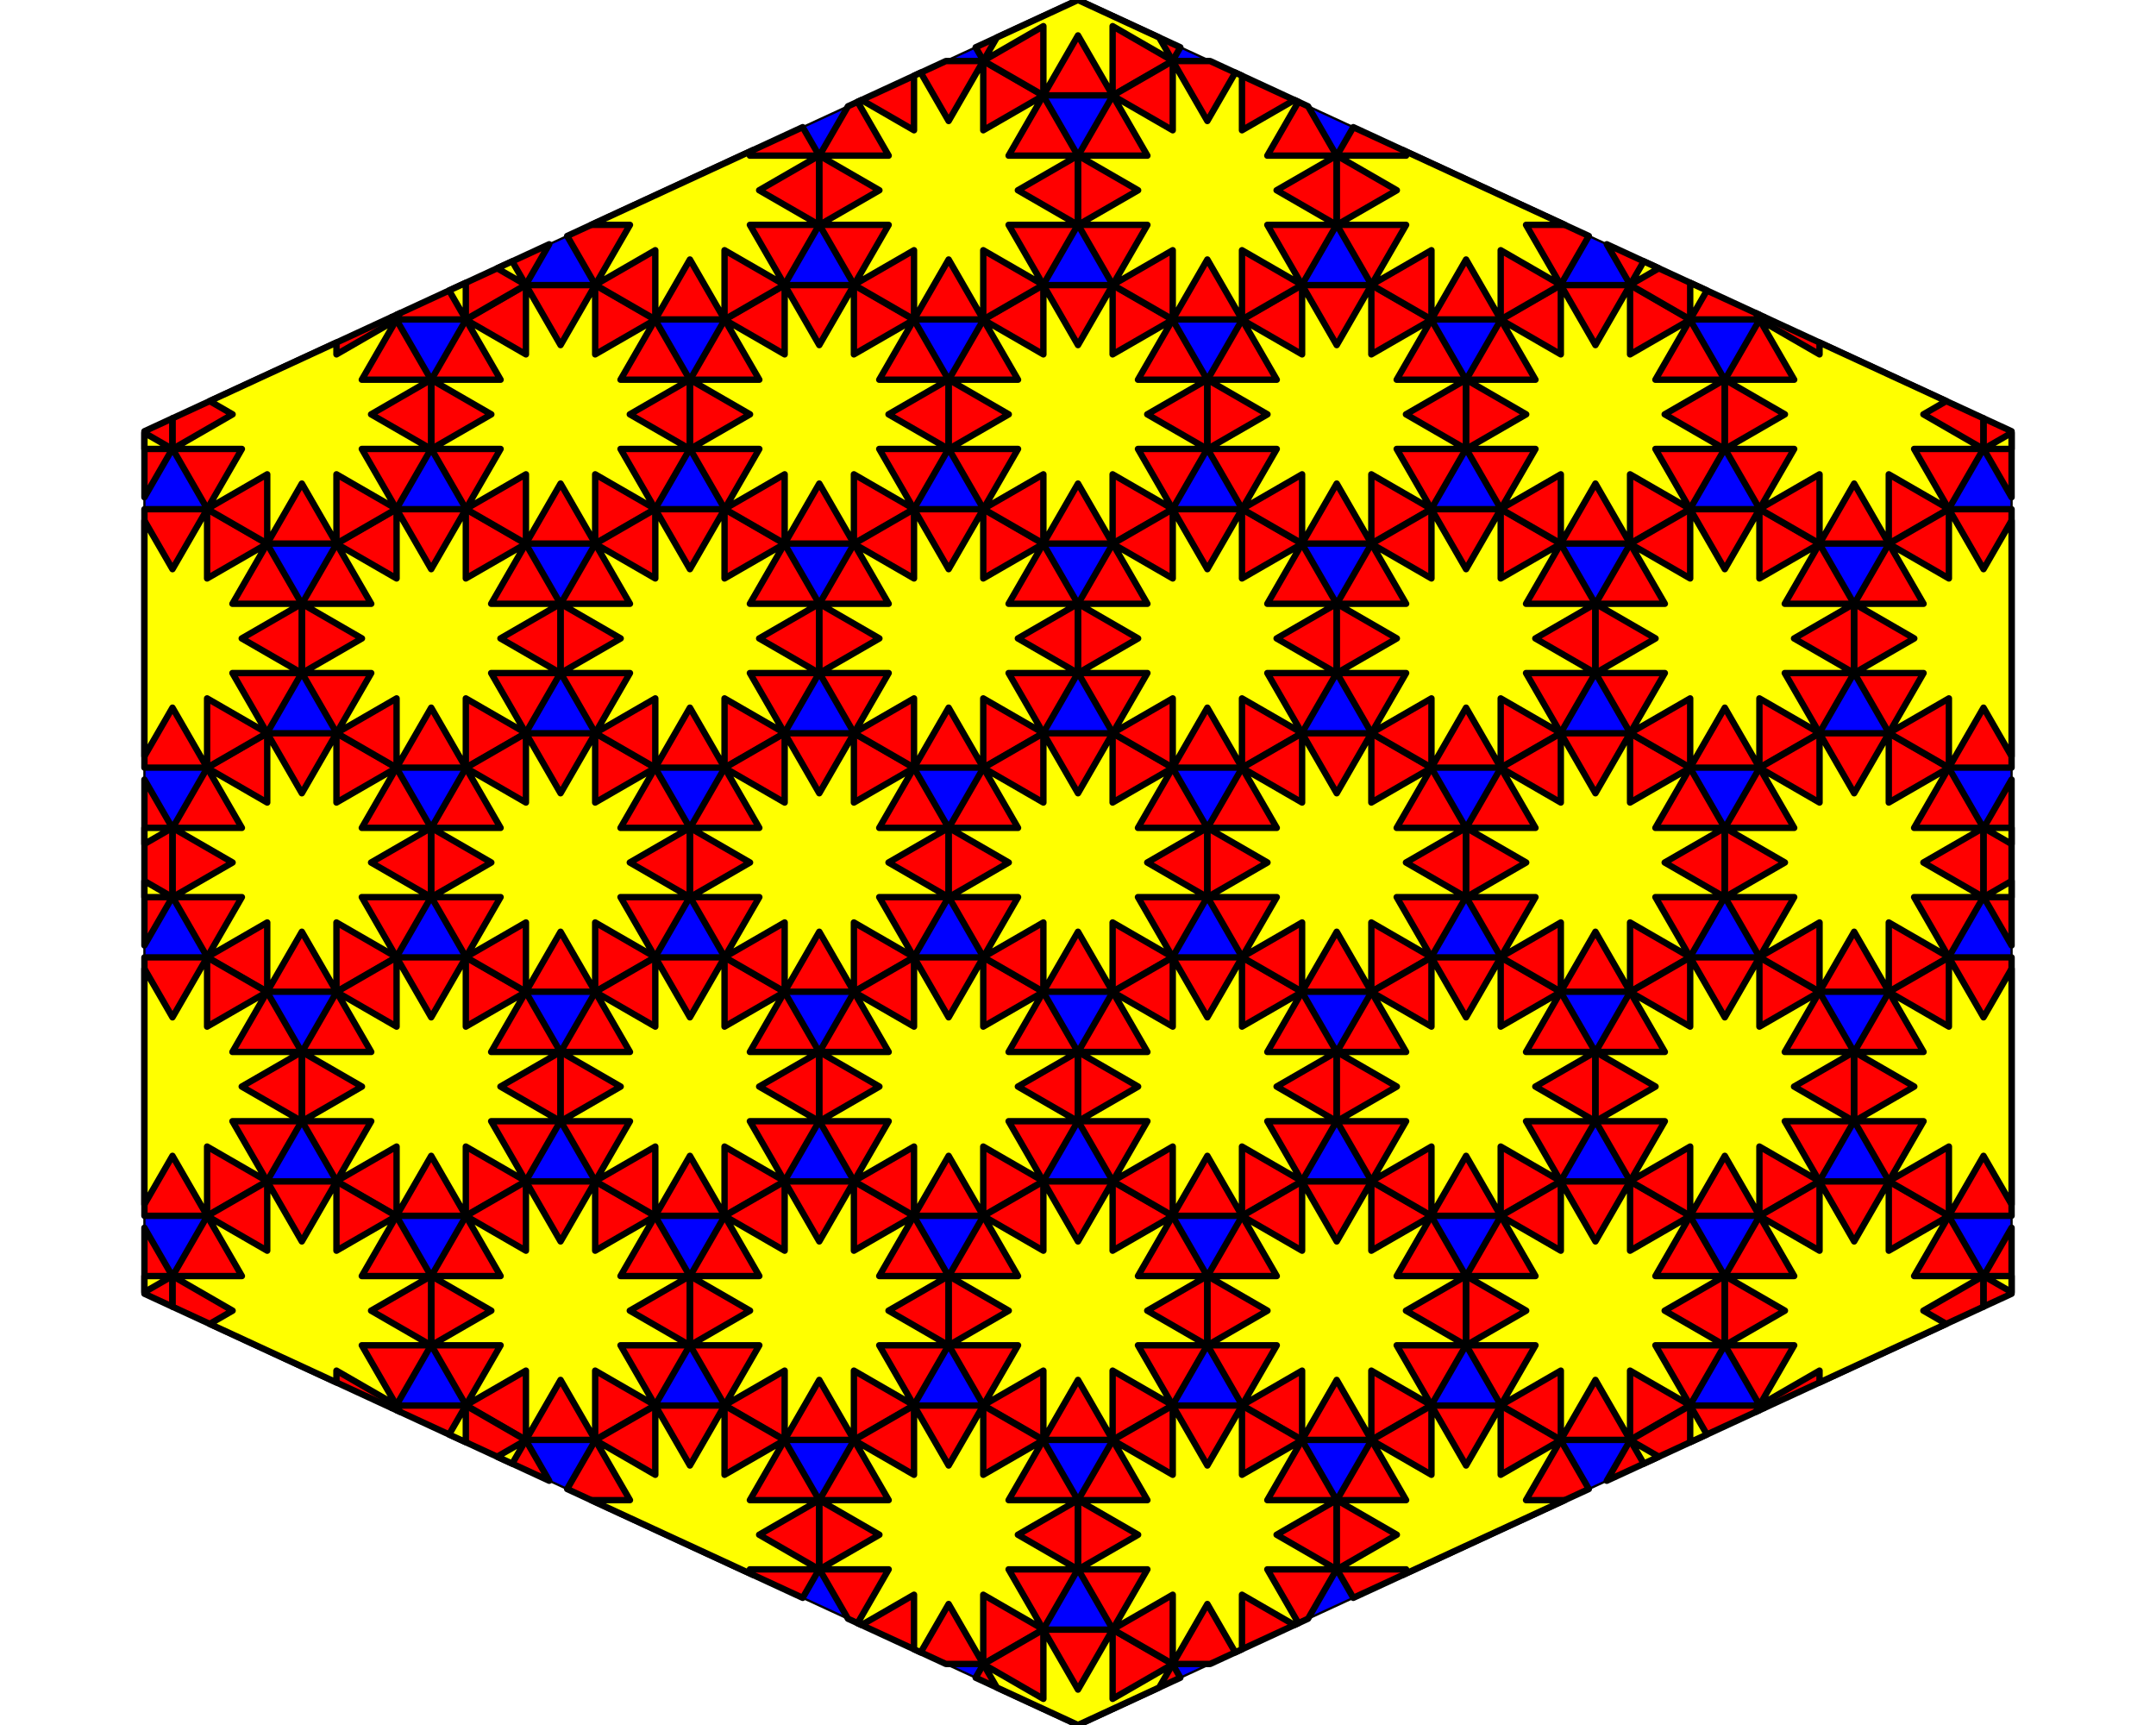 <?xml version='1.0' encoding='UTF-8' ?>
<svg xmlns='http://www.w3.org/2000/svg' xmlns:xlink='http://www.w3.org/1999/xlink' class='svglite' data-engine-version='2.0' width='720.00pt' height='576.00pt' viewBox='0 0 720.00 576.00'>
<defs>
  <style type='text/css'><![CDATA[
    .svglite line, .svglite polyline, .svglite polygon, .svglite path, .svglite rect, .svglite circle {
      fill: none;
      stroke: #000000;
      stroke-linecap: round;
      stroke-linejoin: round;
      stroke-miterlimit: 10.00;
    }
  ]]></style>
</defs>
<rect width='100%' height='100%' style='stroke: none; fill: #FFFFFF;'/>
<defs>
  <clipPath id='cpMC4wMHw3MjAuMDB8MC4wMHw1NzYuMDA='>
    <rect x='0.00' y='0.00' width='720.00' height='576.00' />
  </clipPath>
</defs>
<g clip-path='url(#cpMC4wMHw3MjAuMDB8MC4wMHw1NzYuMDA=)'>
<polygon points='360.00,0.00 48.23,144.00 48.23,432.00 360.00,576.00 671.77,432.00 671.77,144.00 ' style='stroke-width: 0.75; fill: #0000FF;' />
<polygon points='89.24,244.85 69.21,256.41 57.65,276.44 57.65,299.56 69.21,319.59 89.24,331.15 112.36,331.15 132.39,319.59 143.95,299.56 143.95,276.44 132.39,256.41 112.36,244.85 ' style='stroke-width: 2.13; fill: #FF0000;' />
<polygon points='132.44,319.68 112.41,331.24 100.85,351.26 100.85,374.39 112.41,394.41 132.44,405.97 155.56,405.97 175.59,394.41 187.15,374.39 187.15,351.26 175.59,331.24 155.56,319.68 ' style='stroke-width: 2.13; fill: #FF0000;' />
<polygon points='132.44,170.03 112.41,181.59 100.85,201.61 100.85,224.74 112.41,244.76 132.44,256.32 155.56,256.32 175.59,244.76 187.15,224.74 187.15,201.61 175.59,181.59 155.56,170.03 ' style='stroke-width: 2.13; fill: #FF0000;' />
<polygon points='175.64,394.50 155.61,406.06 144.05,426.09 144.05,449.21 155.61,469.23 175.64,480.80 198.76,480.80 218.79,469.23 230.35,449.21 230.35,426.09 218.79,406.06 198.76,394.50 ' style='stroke-width: 2.13; fill: #FF0000;' />
<polygon points='175.64,244.85 155.61,256.41 144.05,276.44 144.05,299.56 155.61,319.59 175.64,331.15 198.76,331.15 218.79,319.59 230.35,299.56 230.35,276.44 218.79,256.41 198.76,244.85 ' style='stroke-width: 2.13; fill: #FF0000;' />
<polygon points='175.64,95.20 155.61,106.77 144.05,126.79 144.05,149.91 155.61,169.94 175.64,181.50 198.76,181.50 218.79,169.94 230.35,149.91 230.35,126.79 218.79,106.77 198.76,95.20 ' style='stroke-width: 2.13; fill: #FF0000;' />
<polygon points='218.84,319.68 198.81,331.24 187.25,351.26 187.25,374.39 198.81,394.41 218.84,405.97 241.96,405.97 261.99,394.41 273.55,374.39 273.55,351.26 261.99,331.24 241.96,319.68 ' style='stroke-width: 2.13; fill: #FF0000;' />
<polygon points='218.84,170.03 198.81,181.59 187.25,201.61 187.25,224.74 198.81,244.76 218.84,256.32 241.96,256.32 261.99,244.76 273.55,224.74 273.55,201.61 261.99,181.59 241.96,170.03 ' style='stroke-width: 2.13; fill: #FF0000;' />
<polygon points='262.04,394.50 242.01,406.06 230.45,426.09 230.45,449.21 242.01,469.23 262.04,480.80 285.16,480.80 305.19,469.23 316.75,449.21 316.75,426.09 305.19,406.06 285.16,394.50 ' style='stroke-width: 2.13; fill: #FF0000;' />
<polygon points='262.04,244.85 242.01,256.41 230.45,276.44 230.45,299.56 242.01,319.59 262.04,331.15 285.16,331.15 305.19,319.59 316.75,299.56 316.75,276.44 305.19,256.41 285.16,244.85 ' style='stroke-width: 2.13; fill: #FF0000;' />
<polygon points='262.04,95.20 242.01,106.77 230.45,126.79 230.45,149.91 242.01,169.94 262.04,181.50 285.16,181.50 305.19,169.94 316.75,149.91 316.75,126.79 305.19,106.77 285.16,95.20 ' style='stroke-width: 2.13; fill: #FF0000;' />
<polygon points='305.24,319.68 285.21,331.24 273.65,351.26 273.65,374.39 285.21,394.41 305.24,405.97 328.36,405.97 348.39,394.41 359.95,374.39 359.95,351.26 348.39,331.24 328.36,319.68 ' style='stroke-width: 2.13; fill: #FF0000;' />
<polygon points='305.24,170.03 285.21,181.59 273.65,201.61 273.65,224.74 285.21,244.76 305.24,256.32 328.36,256.32 348.39,244.76 359.95,224.74 359.95,201.61 348.39,181.59 328.36,170.03 ' style='stroke-width: 2.13; fill: #FF0000;' />
<polygon points='348.44,394.50 328.41,406.06 316.85,426.09 316.85,449.21 328.41,469.23 348.44,480.80 371.56,480.80 391.59,469.23 403.15,449.21 403.15,426.09 391.59,406.06 371.56,394.50 ' style='stroke-width: 2.13; fill: #FF0000;' />
<polygon points='348.44,244.85 328.41,256.41 316.85,276.44 316.85,299.56 328.41,319.59 348.44,331.15 371.56,331.15 391.59,319.59 403.15,299.56 403.15,276.44 391.59,256.41 371.56,244.85 ' style='stroke-width: 2.13; fill: #FF0000;' />
<polygon points='348.44,95.20 328.41,106.77 316.85,126.79 316.85,149.91 328.41,169.94 348.44,181.50 371.56,181.50 391.59,169.94 403.15,149.91 403.15,126.79 391.59,106.77 371.56,95.20 ' style='stroke-width: 2.13; fill: #FF0000;' />
<polygon points='391.64,319.68 371.61,331.24 360.05,351.26 360.05,374.39 371.61,394.41 391.64,405.97 414.76,405.97 434.79,394.41 446.35,374.39 446.35,351.26 434.79,331.24 414.76,319.68 ' style='stroke-width: 2.13; fill: #FF0000;' />
<polygon points='391.64,170.03 371.61,181.59 360.05,201.61 360.05,224.74 371.61,244.76 391.64,256.32 414.76,256.32 434.79,244.76 446.35,224.74 446.35,201.61 434.79,181.59 414.76,170.03 ' style='stroke-width: 2.13; fill: #FF0000;' />
<polygon points='434.84,394.50 414.81,406.06 403.25,426.09 403.25,449.21 414.81,469.23 434.84,480.80 457.96,480.80 477.99,469.23 489.55,449.21 489.55,426.09 477.99,406.06 457.96,394.50 ' style='stroke-width: 2.13; fill: #FF0000;' />
<polygon points='434.84,244.85 414.81,256.41 403.25,276.44 403.25,299.56 414.81,319.59 434.84,331.15 457.96,331.15 477.99,319.59 489.55,299.56 489.55,276.44 477.99,256.41 457.96,244.85 ' style='stroke-width: 2.13; fill: #FF0000;' />
<polygon points='434.84,95.20 414.81,106.77 403.25,126.79 403.25,149.91 414.81,169.94 434.84,181.50 457.96,181.50 477.99,169.94 489.55,149.91 489.55,126.79 477.99,106.77 457.96,95.20 ' style='stroke-width: 2.13; fill: #FF0000;' />
<polygon points='478.04,319.68 458.01,331.24 446.45,351.26 446.45,374.39 458.01,394.41 478.04,405.97 501.16,405.97 521.19,394.41 532.75,374.39 532.75,351.26 521.19,331.24 501.16,319.68 ' style='stroke-width: 2.13; fill: #FF0000;' />
<polygon points='478.04,170.03 458.01,181.59 446.45,201.61 446.45,224.74 458.01,244.76 478.04,256.32 501.16,256.32 521.19,244.76 532.75,224.74 532.75,201.61 521.19,181.59 501.16,170.03 ' style='stroke-width: 2.13; fill: #FF0000;' />
<polygon points='521.24,394.50 501.21,406.06 489.65,426.09 489.65,449.21 501.21,469.23 521.24,480.80 544.36,480.80 564.39,469.23 575.95,449.21 575.95,426.09 564.39,406.06 544.36,394.50 ' style='stroke-width: 2.13; fill: #FF0000;' />
<polygon points='521.24,244.85 501.21,256.41 489.65,276.44 489.65,299.56 501.21,319.59 521.24,331.15 544.36,331.15 564.39,319.59 575.95,299.56 575.95,276.44 564.39,256.41 544.36,244.85 ' style='stroke-width: 2.13; fill: #FF0000;' />
<polygon points='521.24,95.20 501.21,106.77 489.65,126.79 489.65,149.91 501.21,169.94 521.24,181.50 544.36,181.50 564.39,169.94 575.95,149.91 575.95,126.79 564.39,106.77 544.36,95.20 ' style='stroke-width: 2.13; fill: #FF0000;' />
<polygon points='564.44,319.68 544.41,331.24 532.85,351.26 532.85,374.39 544.41,394.41 564.44,405.97 587.56,405.97 607.59,394.41 619.15,374.39 619.15,351.26 607.59,331.24 587.56,319.68 ' style='stroke-width: 2.13; fill: #FF0000;' />
<polygon points='564.44,170.03 544.41,181.59 532.85,201.61 532.85,224.74 544.41,244.76 564.44,256.32 587.56,256.32 607.59,244.76 619.15,224.74 619.15,201.61 607.59,181.59 587.56,170.03 ' style='stroke-width: 2.13; fill: #FF0000;' />
<polygon points='607.64,244.85 587.61,256.41 576.05,276.44 576.05,299.56 587.61,319.59 607.64,331.15 630.76,331.15 650.79,319.59 662.35,299.56 662.35,276.44 650.79,256.41 630.76,244.85 ' style='stroke-width: 2.13; fill: #FF0000;' />
<polygon points='57.55,276.44 57.55,299.56 48.23,315.70 48.23,260.30 57.55,276.44 ' style='stroke-width: 2.13; fill: #FF0000;' />
<polygon points='57.55,426.09 57.55,436.30 48.23,432.00 48.23,409.95 57.55,426.09 ' style='stroke-width: 2.13; fill: #FF0000;' />
<polygon points='57.55,149.91 48.23,166.05 48.23,144.00 57.55,139.70 57.55,149.91 ' style='stroke-width: 2.13; fill: #FF0000;' />
<polygon points='69.16,319.68 89.19,331.24 100.75,351.26 100.75,374.39 89.19,394.41 69.16,405.97 48.23,405.97 48.23,319.68 69.16,319.68 ' style='stroke-width: 2.13; fill: #FF0000;' />
<polygon points='69.16,170.03 89.19,181.59 100.75,201.61 100.75,224.74 89.19,244.76 69.16,256.32 48.23,256.32 48.23,170.03 69.16,170.03 ' style='stroke-width: 2.13; fill: #FF0000;' />
<polygon points='57.65,426.09 69.21,406.06 89.24,394.50 112.36,394.50 132.39,406.06 143.95,426.09 143.95,449.21 132.39,469.23 130.81,470.14 57.65,436.35 57.65,426.09 ' style='stroke-width: 2.13; fill: #FF0000;' />
<polygon points='132.39,106.77 143.95,126.79 143.95,149.91 132.39,169.94 112.36,181.50 89.24,181.50 69.21,169.94 57.65,149.91 57.65,139.65 130.81,105.86 132.39,106.77 ' style='stroke-width: 2.13; fill: #FF0000;' />
<polygon points='132.44,469.33 155.56,469.33 175.59,480.89 183.41,494.44 130.93,470.20 132.44,469.33 ' style='stroke-width: 2.13; fill: #FF0000;' />
<polygon points='175.59,95.11 155.56,106.67 132.44,106.67 130.93,105.80 183.41,81.56 175.59,95.11 ' style='stroke-width: 2.13; fill: #FF0000;' />
<polygon points='273.55,51.97 273.55,75.09 261.99,95.11 241.96,106.67 218.84,106.67 198.81,95.11 189.40,78.80 268.06,42.46 273.55,51.97 ' style='stroke-width: 2.13; fill: #FF0000;' />
<polygon points='198.81,480.89 218.84,469.33 241.96,469.33 261.99,480.89 273.55,500.91 273.55,524.03 268.06,533.54 189.40,497.20 198.81,480.89 ' style='stroke-width: 2.13; fill: #FF0000;' />
<polygon points='273.65,524.03 273.65,500.91 285.21,480.89 305.24,469.33 328.36,469.33 348.39,480.89 359.95,500.91 359.95,524.03 348.39,544.06 328.36,555.62 315.88,555.62 283.17,540.51 273.65,524.03 ' style='stroke-width: 2.13; fill: #FF0000;' />
<polygon points='328.36,20.38 348.39,31.94 359.95,51.97 359.95,75.09 348.39,95.11 328.36,106.67 305.24,106.67 285.21,95.11 273.65,75.09 273.65,51.97 283.17,35.49 315.88,20.38 328.36,20.38 ' style='stroke-width: 2.13; fill: #FF0000;' />
<polygon points='328.41,555.71 348.44,544.15 371.56,544.15 391.59,555.71 394.18,560.21 360.00,576.00 325.82,560.21 328.41,555.71 ' style='stroke-width: 2.13; fill: #FF0000;' />
<polygon points='391.59,20.29 371.56,31.85 348.44,31.85 328.41,20.29 325.82,15.79 360.00,0.00 394.18,15.79 391.59,20.29 ' style='stroke-width: 2.13; fill: #FF0000;' />
<polygon points='391.64,555.62 371.61,544.06 360.05,524.03 360.05,500.91 371.61,480.89 391.64,469.33 414.76,469.33 434.79,480.89 446.35,500.91 446.35,524.03 436.83,540.51 404.12,555.62 391.64,555.62 ' style='stroke-width: 2.13; fill: #FF0000;' />
<polygon points='446.35,51.97 446.35,75.09 434.79,95.11 414.76,106.67 391.64,106.67 371.61,95.11 360.05,75.09 360.05,51.97 371.61,31.94 391.64,20.38 404.12,20.38 436.83,35.49 446.35,51.97 ' style='stroke-width: 2.13; fill: #FF0000;' />
<polygon points='446.45,524.03 446.45,500.91 458.01,480.89 478.04,469.33 501.16,469.33 521.19,480.89 530.60,497.20 451.94,533.54 446.45,524.03 ' style='stroke-width: 2.13; fill: #FF0000;' />
<polygon points='521.19,95.11 501.16,106.67 478.04,106.67 458.01,95.11 446.45,75.09 446.45,51.97 451.94,42.46 530.60,78.80 521.19,95.11 ' style='stroke-width: 2.13; fill: #FF0000;' />
<polygon points='544.41,480.89 564.44,469.33 587.56,469.33 589.07,470.20 536.59,494.44 544.41,480.89 ' style='stroke-width: 2.13; fill: #FF0000;' />
<polygon points='587.56,106.67 564.44,106.67 544.41,95.11 536.59,81.56 589.07,105.80 587.56,106.67 ' style='stroke-width: 2.13; fill: #FF0000;' />
<polygon points='587.61,469.23 576.05,449.21 576.05,426.09 587.61,406.06 607.64,394.50 630.76,394.50 650.79,406.06 662.35,426.09 662.35,436.35 589.19,470.14 587.61,469.23 ' style='stroke-width: 2.13; fill: #FF0000;' />
<polygon points='662.35,149.91 650.79,169.94 630.76,181.50 607.64,181.50 587.61,169.94 576.05,149.91 576.05,126.79 587.61,106.77 589.19,105.86 662.35,139.65 662.35,149.91 ' style='stroke-width: 2.13; fill: #FF0000;' />
<polygon points='650.84,405.97 630.81,394.41 619.25,374.39 619.25,351.26 630.81,331.24 650.84,319.68 671.77,319.68 671.77,405.97 650.84,405.97 ' style='stroke-width: 2.13; fill: #FF0000;' />
<polygon points='650.84,256.32 630.81,244.76 619.25,224.74 619.25,201.61 630.81,181.59 650.84,170.03 671.77,170.03 671.77,256.32 650.84,256.32 ' style='stroke-width: 2.13; fill: #FF0000;' />
<polygon points='662.45,426.09 671.77,409.95 671.77,432.00 662.45,436.30 662.45,426.09 ' style='stroke-width: 2.13; fill: #FF0000;' />
<polygon points='662.45,299.56 662.45,276.44 671.77,260.30 671.77,315.70 662.45,299.56 ' style='stroke-width: 2.13; fill: #FF0000;' />
<polygon points='662.45,149.91 662.45,139.70 671.77,144.00 671.77,166.05 662.45,149.91 ' style='stroke-width: 2.13; fill: #FF0000;' />
<polygon points='89.24,244.85 89.24,267.98 69.21,256.41 80.78,276.44 57.65,276.44 77.68,288.00 57.65,299.56 80.78,299.56 69.21,319.59 89.24,308.02 89.24,331.15 100.80,311.12 112.36,331.15 112.36,308.02 132.39,319.59 120.82,299.56 143.95,299.56 123.92,288.00 143.95,276.44 120.82,276.44 132.39,256.41 112.36,267.98 112.36,244.85 100.80,264.88 ' style='stroke-width: 2.13; fill: #FFFF00;' />
<polygon points='132.44,319.68 132.44,342.80 112.41,331.24 123.98,351.26 100.85,351.26 120.88,362.82 100.85,374.39 123.98,374.39 112.41,394.41 132.44,382.85 132.44,405.97 144.00,385.95 155.56,405.97 155.56,382.85 175.59,394.41 164.02,374.39 187.15,374.39 167.12,362.82 187.15,351.26 164.02,351.26 175.59,331.24 155.56,342.80 155.56,319.68 144.00,339.70 ' style='stroke-width: 2.13; fill: #FFFF00;' />
<polygon points='132.44,170.03 132.44,193.15 112.41,181.59 123.98,201.61 100.85,201.61 120.88,213.18 100.85,224.74 123.98,224.74 112.41,244.76 132.44,233.20 132.44,256.32 144.00,236.30 155.56,256.32 155.56,233.20 175.59,244.76 164.02,224.74 187.15,224.74 167.12,213.18 187.15,201.61 164.02,201.61 175.59,181.59 155.56,193.15 155.56,170.03 144.00,190.05 ' style='stroke-width: 2.13; fill: #FFFF00;' />
<polygon points='175.64,394.50 175.64,417.62 155.61,406.06 167.18,426.09 144.05,426.09 164.08,437.65 144.05,449.21 167.18,449.21 155.61,469.23 175.64,457.67 175.64,480.80 187.20,460.77 198.76,480.80 198.76,457.67 218.79,469.23 207.22,449.21 230.35,449.21 210.32,437.65 230.35,426.09 207.22,426.09 218.79,406.06 198.76,417.62 198.76,394.50 187.20,414.53 ' style='stroke-width: 2.13; fill: #FFFF00;' />
<polygon points='175.64,244.85 175.64,267.98 155.61,256.41 167.18,276.44 144.05,276.44 164.08,288.00 144.05,299.56 167.18,299.56 155.61,319.59 175.64,308.02 175.64,331.15 187.20,311.12 198.76,331.15 198.76,308.02 218.79,319.59 207.22,299.56 230.35,299.56 210.32,288.00 230.35,276.44 207.22,276.44 218.79,256.41 198.76,267.98 198.76,244.85 187.20,264.88 ' style='stroke-width: 2.13; fill: #FFFF00;' />
<polygon points='175.64,95.20 175.64,118.33 155.61,106.77 167.18,126.79 144.05,126.79 164.08,138.35 144.05,149.91 167.18,149.91 155.61,169.94 175.64,158.38 175.64,181.50 187.20,161.47 198.76,181.50 198.76,158.38 218.79,169.94 207.22,149.91 230.35,149.91 210.32,138.35 230.35,126.79 207.22,126.79 218.79,106.77 198.76,118.33 198.76,95.20 187.20,115.23 ' style='stroke-width: 2.13; fill: #FFFF00;' />
<polygon points='218.84,319.68 218.84,342.80 198.81,331.24 210.38,351.26 187.25,351.26 207.28,362.82 187.25,374.39 210.38,374.39 198.81,394.41 218.84,382.85 218.84,405.97 230.40,385.95 241.96,405.97 241.96,382.85 261.99,394.41 250.42,374.39 273.55,374.39 253.52,362.82 273.55,351.26 250.42,351.26 261.99,331.24 241.96,342.80 241.96,319.68 230.40,339.70 ' style='stroke-width: 2.13; fill: #FFFF00;' />
<polygon points='218.84,170.03 218.84,193.15 198.81,181.59 210.38,201.61 187.25,201.61 207.28,213.18 187.25,224.74 210.38,224.74 198.81,244.76 218.84,233.20 218.84,256.32 230.40,236.30 241.96,256.32 241.96,233.20 261.99,244.76 250.42,224.74 273.55,224.74 253.52,213.18 273.55,201.61 250.42,201.61 261.99,181.59 241.96,193.15 241.96,170.03 230.40,190.05 ' style='stroke-width: 2.13; fill: #FFFF00;' />
<polygon points='262.04,394.50 262.04,417.62 242.01,406.06 253.58,426.09 230.45,426.09 250.48,437.65 230.45,449.21 253.58,449.21 242.01,469.23 262.04,457.67 262.04,480.80 273.60,460.77 285.16,480.80 285.16,457.67 305.19,469.23 293.62,449.21 316.75,449.21 296.72,437.65 316.75,426.09 293.62,426.09 305.19,406.06 285.16,417.62 285.16,394.50 273.60,414.53 ' style='stroke-width: 2.13; fill: #FFFF00;' />
<polygon points='262.04,244.85 262.04,267.98 242.01,256.41 253.58,276.44 230.45,276.44 250.48,288.00 230.45,299.56 253.58,299.56 242.01,319.59 262.04,308.02 262.04,331.15 273.60,311.12 285.16,331.15 285.16,308.02 305.19,319.59 293.62,299.56 316.75,299.56 296.72,288.00 316.75,276.44 293.62,276.44 305.19,256.41 285.16,267.98 285.16,244.85 273.60,264.88 ' style='stroke-width: 2.13; fill: #FFFF00;' />
<polygon points='262.04,95.20 262.04,118.33 242.01,106.77 253.58,126.79 230.45,126.79 250.48,138.35 230.45,149.91 253.58,149.91 242.01,169.94 262.04,158.38 262.04,181.50 273.60,161.47 285.16,181.50 285.16,158.38 305.19,169.94 293.62,149.91 316.75,149.91 296.72,138.35 316.75,126.79 293.62,126.79 305.19,106.77 285.16,118.33 285.16,95.20 273.60,115.23 ' style='stroke-width: 2.13; fill: #FFFF00;' />
<polygon points='305.24,319.68 305.24,342.80 285.21,331.24 296.78,351.26 273.65,351.26 293.68,362.82 273.65,374.39 296.78,374.39 285.21,394.41 305.24,382.85 305.24,405.97 316.80,385.95 328.36,405.97 328.36,382.85 348.39,394.41 336.82,374.39 359.95,374.39 339.92,362.82 359.95,351.26 336.82,351.26 348.39,331.24 328.36,342.80 328.36,319.68 316.80,339.70 ' style='stroke-width: 2.13; fill: #FFFF00;' />
<polygon points='305.24,170.03 305.24,193.15 285.21,181.59 296.78,201.61 273.65,201.61 293.68,213.18 273.65,224.74 296.78,224.74 285.21,244.76 305.24,233.20 305.24,256.32 316.80,236.30 328.36,256.32 328.36,233.20 348.39,244.76 336.82,224.74 359.95,224.74 339.92,213.18 359.95,201.61 336.82,201.61 348.39,181.59 328.36,193.15 328.36,170.03 316.80,190.05 ' style='stroke-width: 2.13; fill: #FFFF00;' />
<polygon points='348.44,394.50 348.44,417.62 328.41,406.06 339.98,426.09 316.85,426.09 336.88,437.65 316.85,449.21 339.98,449.21 328.41,469.23 348.44,457.67 348.44,480.80 360.00,460.77 371.56,480.80 371.56,457.67 391.59,469.23 380.02,449.21 403.15,449.21 383.12,437.65 403.15,426.09 380.02,426.09 391.59,406.06 371.56,417.62 371.56,394.50 360.00,414.53 ' style='stroke-width: 2.13; fill: #FFFF00;' />
<polygon points='348.44,244.85 348.44,267.98 328.41,256.41 339.98,276.44 316.85,276.44 336.88,288.00 316.85,299.56 339.98,299.56 328.41,319.59 348.44,308.02 348.44,331.15 360.00,311.12 371.56,331.15 371.56,308.02 391.59,319.59 380.02,299.56 403.15,299.56 383.12,288.00 403.15,276.44 380.02,276.44 391.59,256.41 371.56,267.98 371.56,244.85 360.00,264.88 ' style='stroke-width: 2.13; fill: #FFFF00;' />
<polygon points='348.44,95.20 348.44,118.33 328.41,106.77 339.98,126.79 316.85,126.79 336.88,138.35 316.85,149.91 339.98,149.91 328.41,169.94 348.44,158.38 348.44,181.50 360.00,161.47 371.56,181.50 371.56,158.38 391.59,169.94 380.02,149.91 403.15,149.91 383.12,138.35 403.15,126.79 380.02,126.79 391.59,106.77 371.56,118.33 371.56,95.20 360.00,115.23 ' style='stroke-width: 2.13; fill: #FFFF00;' />
<polygon points='391.64,319.68 391.64,342.80 371.61,331.24 383.18,351.26 360.05,351.26 380.08,362.82 360.05,374.39 383.18,374.39 371.61,394.41 391.64,382.85 391.64,405.97 403.20,385.95 414.76,405.97 414.76,382.85 434.79,394.41 423.22,374.39 446.35,374.39 426.32,362.82 446.35,351.26 423.22,351.26 434.79,331.24 414.76,342.80 414.76,319.68 403.20,339.70 ' style='stroke-width: 2.13; fill: #FFFF00;' />
<polygon points='391.64,170.03 391.64,193.15 371.61,181.59 383.18,201.61 360.05,201.61 380.08,213.18 360.05,224.74 383.18,224.74 371.61,244.76 391.64,233.20 391.64,256.32 403.20,236.30 414.76,256.32 414.76,233.20 434.79,244.76 423.22,224.74 446.35,224.74 426.32,213.18 446.35,201.61 423.22,201.61 434.79,181.59 414.76,193.15 414.76,170.03 403.20,190.05 ' style='stroke-width: 2.13; fill: #FFFF00;' />
<polygon points='434.84,394.50 434.84,417.62 414.81,406.06 426.38,426.09 403.25,426.09 423.28,437.65 403.25,449.21 426.38,449.21 414.81,469.23 434.84,457.67 434.84,480.80 446.40,460.77 457.96,480.80 457.96,457.67 477.99,469.23 466.42,449.21 489.55,449.21 469.52,437.65 489.55,426.09 466.42,426.09 477.99,406.06 457.96,417.62 457.96,394.50 446.40,414.53 ' style='stroke-width: 2.13; fill: #FFFF00;' />
<polygon points='434.84,244.85 434.84,267.98 414.81,256.41 426.38,276.44 403.25,276.44 423.28,288.00 403.25,299.56 426.38,299.56 414.81,319.59 434.84,308.02 434.84,331.15 446.40,311.12 457.96,331.15 457.96,308.02 477.99,319.59 466.42,299.56 489.55,299.56 469.52,288.00 489.55,276.44 466.42,276.44 477.99,256.41 457.96,267.98 457.96,244.85 446.40,264.88 ' style='stroke-width: 2.13; fill: #FFFF00;' />
<polygon points='434.84,95.20 434.84,118.33 414.81,106.77 426.38,126.79 403.25,126.79 423.28,138.35 403.25,149.91 426.38,149.91 414.81,169.94 434.84,158.38 434.84,181.50 446.40,161.47 457.96,181.50 457.96,158.38 477.99,169.94 466.42,149.91 489.55,149.91 469.52,138.35 489.55,126.79 466.42,126.79 477.99,106.77 457.96,118.33 457.96,95.20 446.40,115.23 ' style='stroke-width: 2.13; fill: #FFFF00;' />
<polygon points='478.04,319.68 478.04,342.80 458.01,331.24 469.58,351.26 446.45,351.26 466.48,362.82 446.45,374.39 469.58,374.39 458.01,394.41 478.04,382.85 478.04,405.97 489.60,385.95 501.16,405.97 501.16,382.85 521.19,394.41 509.62,374.39 532.75,374.39 512.72,362.82 532.75,351.26 509.62,351.26 521.19,331.24 501.16,342.80 501.16,319.68 489.60,339.70 ' style='stroke-width: 2.13; fill: #FFFF00;' />
<polygon points='478.04,170.03 478.04,193.15 458.01,181.59 469.58,201.61 446.45,201.61 466.48,213.18 446.45,224.74 469.58,224.74 458.01,244.76 478.04,233.20 478.04,256.32 489.60,236.30 501.16,256.32 501.16,233.20 521.19,244.76 509.62,224.74 532.75,224.74 512.72,213.18 532.75,201.61 509.62,201.61 521.19,181.59 501.16,193.15 501.16,170.03 489.60,190.05 ' style='stroke-width: 2.13; fill: #FFFF00;' />
<polygon points='521.24,394.50 521.24,417.62 501.21,406.06 512.78,426.09 489.65,426.09 509.68,437.65 489.65,449.21 512.78,449.21 501.21,469.23 521.24,457.67 521.24,480.80 532.80,460.77 544.36,480.80 544.36,457.67 564.39,469.23 552.82,449.21 575.95,449.21 555.92,437.65 575.95,426.09 552.82,426.09 564.39,406.06 544.36,417.62 544.36,394.50 532.80,414.53 ' style='stroke-width: 2.13; fill: #FFFF00;' />
<polygon points='521.24,244.85 521.24,267.98 501.21,256.41 512.78,276.44 489.65,276.44 509.68,288.00 489.65,299.56 512.78,299.56 501.21,319.59 521.24,308.02 521.24,331.15 532.80,311.12 544.36,331.15 544.36,308.02 564.39,319.59 552.82,299.56 575.95,299.56 555.92,288.00 575.95,276.44 552.82,276.44 564.39,256.41 544.36,267.98 544.36,244.85 532.80,264.88 ' style='stroke-width: 2.13; fill: #FFFF00;' />
<polygon points='521.24,95.20 521.24,118.33 501.21,106.77 512.78,126.79 489.65,126.79 509.68,138.35 489.65,149.91 512.78,149.91 501.21,169.94 521.24,158.38 521.24,181.50 532.80,161.47 544.36,181.50 544.36,158.38 564.39,169.94 552.82,149.91 575.95,149.91 555.92,138.35 575.95,126.79 552.82,126.79 564.39,106.77 544.36,118.33 544.36,95.20 532.80,115.23 ' style='stroke-width: 2.13; fill: #FFFF00;' />
<polygon points='564.44,319.68 564.44,342.80 544.41,331.24 555.98,351.26 532.85,351.26 552.88,362.82 532.85,374.39 555.98,374.39 544.41,394.41 564.44,382.85 564.44,405.97 576.00,385.95 587.56,405.97 587.56,382.85 607.59,394.41 596.02,374.39 619.15,374.39 599.12,362.82 619.15,351.26 596.02,351.26 607.59,331.24 587.56,342.80 587.56,319.68 576.00,339.70 ' style='stroke-width: 2.13; fill: #FFFF00;' />
<polygon points='564.44,170.03 564.44,193.15 544.41,181.59 555.98,201.61 532.85,201.61 552.88,213.18 532.85,224.74 555.98,224.74 544.41,244.76 564.44,233.20 564.44,256.32 576.00,236.30 587.56,256.32 587.56,233.20 607.59,244.76 596.02,224.74 619.15,224.74 599.12,213.18 619.15,201.61 596.02,201.61 607.59,181.59 587.56,193.15 587.56,170.03 576.00,190.05 ' style='stroke-width: 2.13; fill: #FFFF00;' />
<polygon points='607.64,244.85 607.64,267.98 587.61,256.41 599.18,276.44 576.05,276.44 596.08,288.00 576.05,299.56 599.18,299.56 587.61,319.59 607.64,308.02 607.64,331.15 619.20,311.12 630.76,331.15 630.76,308.02 650.79,319.59 639.22,299.56 662.35,299.56 642.32,288.00 662.35,276.44 639.22,276.44 650.79,256.41 630.76,267.98 630.76,244.85 619.20,264.88 ' style='stroke-width: 2.13; fill: #FFFF00;' />
<polygon points='57.55,299.56 48.23,299.56 48.23,294.18 57.55,299.56 ' style='stroke-width: 2.13; fill: #FFFF00;' />
<polygon points='57.55,276.44 48.23,281.82 48.23,276.44 57.55,276.44 ' style='stroke-width: 2.13; fill: #FFFF00;' />
<polygon points='57.55,426.09 48.23,431.47 48.23,426.09 57.55,426.09 ' style='stroke-width: 2.13; fill: #FFFF00;' />
<polygon points='57.55,149.91 48.23,149.91 48.23,144.53 57.55,149.91 ' style='stroke-width: 2.13; fill: #FFFF00;' />
<polygon points='57.60,339.70 69.16,319.68 69.16,342.80 89.19,331.24 77.62,351.26 100.75,351.26 80.72,362.82 100.75,374.39 77.62,374.39 89.19,394.41 69.16,382.85 69.16,405.97 57.60,385.95 48.23,402.17 48.23,323.47 57.60,339.70 ' style='stroke-width: 2.13; fill: #FFFF00;' />
<polygon points='57.60,190.05 69.16,170.03 69.16,193.15 89.19,181.59 77.62,201.61 100.75,201.61 80.72,213.18 100.75,224.74 77.62,224.74 89.19,244.76 69.16,233.20 69.16,256.32 57.60,236.30 48.23,252.53 48.23,173.83 57.60,190.05 ' style='stroke-width: 2.13; fill: #FFFF00;' />
<polygon points='77.68,437.65 57.65,426.09 80.78,426.09 69.21,406.06 89.24,417.62 89.24,394.50 100.80,414.53 112.36,394.50 112.36,417.62 132.39,406.06 120.82,426.09 143.95,426.09 123.92,437.65 143.95,449.21 120.82,449.21 132.39,469.23 112.36,457.67 112.36,461.62 70.03,442.07 77.68,437.65 ' style='stroke-width: 2.13; fill: #FFFF00;' />
<polygon points='112.36,118.33 132.39,106.77 120.82,126.79 143.95,126.79 123.92,138.35 143.95,149.91 120.82,149.91 132.39,169.94 112.36,158.38 112.36,181.50 100.80,161.47 89.24,181.50 89.24,158.38 69.21,169.94 80.78,149.91 57.65,149.91 77.68,138.35 70.03,133.93 112.36,114.38 112.36,118.33 ' style='stroke-width: 2.13; fill: #FFFF00;' />
<polygon points='132.44,469.33 133.67,471.46 132.44,470.89 132.44,469.33 ' style='stroke-width: 2.13; fill: #FFFF00;' />
<polygon points='175.59,480.89 171.06,488.73 166.03,486.41 175.59,480.89 ' style='stroke-width: 2.13; fill: #FFFF00;' />
<polygon points='155.56,469.33 155.56,481.57 149.98,479.00 155.56,469.33 ' style='stroke-width: 2.13; fill: #FFFF00;' />
<polygon points='132.44,106.67 132.44,105.11 133.67,104.54 132.44,106.67 ' style='stroke-width: 2.13; fill: #FFFF00;' />
<polygon points='155.56,106.67 149.98,97.00 155.56,94.43 155.56,106.67 ' style='stroke-width: 2.13; fill: #FFFF00;' />
<polygon points='175.59,95.11 166.03,89.59 171.06,87.27 175.59,95.11 ' style='stroke-width: 2.13; fill: #FFFF00;' />
<polygon points='250.42,51.97 273.55,51.97 253.52,63.53 273.55,75.09 250.42,75.09 261.99,95.11 241.96,83.55 241.96,106.67 230.40,86.65 218.84,106.67 218.84,83.55 198.81,95.11 210.38,75.09 197.43,75.09 251.49,50.12 250.42,51.97 ' style='stroke-width: 2.13; fill: #FFFF00;' />
<polygon points='210.38,500.91 198.81,480.89 218.84,492.45 218.84,469.33 230.40,489.35 241.96,469.33 241.96,492.45 261.99,480.89 250.42,500.91 273.55,500.91 253.52,512.47 273.55,524.03 250.42,524.03 251.49,525.88 197.43,500.91 210.38,500.91 ' style='stroke-width: 2.13; fill: #FFFF00;' />
<polygon points='296.78,524.03 273.65,524.03 293.68,512.47 273.65,500.91 296.78,500.91 285.21,480.89 305.24,492.45 305.24,469.33 316.80,489.35 328.36,469.33 328.36,492.45 348.39,480.89 336.82,500.91 359.95,500.91 339.92,512.47 359.95,524.03 336.82,524.03 348.39,544.06 328.36,532.50 328.36,555.62 316.80,535.60 307.48,551.74 305.24,550.71 305.24,532.50 287.72,542.61 286.40,542.01 296.78,524.03 ' style='stroke-width: 2.13; fill: #FFFF00;' />
<polygon points='305.24,43.50 305.24,25.29 307.48,24.26 316.80,40.40 328.36,20.38 328.36,43.50 348.39,31.94 336.82,51.97 359.95,51.97 339.92,63.53 359.95,75.09 336.82,75.09 348.39,95.11 328.36,83.55 328.36,106.67 316.80,86.65 305.24,106.67 305.24,83.55 285.21,95.11 296.78,75.09 273.65,75.09 293.68,63.53 273.65,51.97 296.78,51.97 286.40,33.99 287.72,33.39 305.24,43.50 ' style='stroke-width: 2.13; fill: #FFFF00;' />
<polygon points='328.41,555.71 348.44,567.27 348.44,544.15 360.00,564.18 371.56,544.15 371.56,567.27 391.59,555.71 387.10,563.48 360.00,576.00 332.90,563.48 328.41,555.71 ' style='stroke-width: 2.13; fill: #FFFF00;' />
<polygon points='391.59,20.29 371.56,8.73 371.56,31.85 360.00,11.82 348.44,31.85 348.44,8.73 328.41,20.29 332.90,12.52 360.00,0.00 387.10,12.52 391.59,20.29 ' style='stroke-width: 2.13; fill: #FFFF00;' />
<polygon points='403.20,535.60 391.64,555.62 391.64,532.50 371.61,544.06 383.18,524.03 360.05,524.03 380.08,512.47 360.05,500.91 383.18,500.91 371.61,480.89 391.64,492.45 391.64,469.33 403.20,489.35 414.76,469.33 414.76,492.45 434.79,480.89 423.22,500.91 446.35,500.91 426.32,512.47 446.35,524.03 423.22,524.03 433.60,542.01 432.28,542.61 414.76,532.50 414.76,550.71 412.52,551.74 403.20,535.60 ' style='stroke-width: 2.13; fill: #FFFF00;' />
<polygon points='423.22,51.97 446.35,51.97 426.32,63.53 446.35,75.09 423.22,75.09 434.79,95.11 414.76,83.55 414.76,106.67 403.20,86.65 391.64,106.67 391.64,83.55 371.61,95.11 383.18,75.09 360.05,75.09 380.08,63.53 360.05,51.97 383.18,51.97 371.61,31.94 391.64,43.50 391.64,20.38 403.20,40.40 412.52,24.26 414.76,25.29 414.76,43.50 432.28,33.39 433.60,33.99 423.22,51.97 ' style='stroke-width: 2.13; fill: #FFFF00;' />
<polygon points='469.58,524.03 446.45,524.03 466.48,512.47 446.45,500.91 469.58,500.91 458.01,480.89 478.04,492.45 478.04,469.33 489.60,489.35 501.16,469.33 501.16,492.45 521.19,480.89 509.62,500.91 522.57,500.91 468.51,525.88 469.58,524.03 ' style='stroke-width: 2.13; fill: #FFFF00;' />
<polygon points='509.62,75.09 521.19,95.11 501.16,83.55 501.16,106.67 489.60,86.65 478.04,106.67 478.04,83.55 458.01,95.11 469.58,75.09 446.45,75.09 466.48,63.53 446.45,51.97 469.58,51.97 468.51,50.12 522.57,75.09 509.62,75.09 ' style='stroke-width: 2.13; fill: #FFFF00;' />
<polygon points='564.44,469.33 570.02,479.00 564.44,481.57 564.44,469.33 ' style='stroke-width: 2.13; fill: #FFFF00;' />
<polygon points='544.41,480.89 553.97,486.41 548.94,488.73 544.41,480.89 ' style='stroke-width: 2.13; fill: #FFFF00;' />
<polygon points='587.56,469.33 587.56,470.89 586.33,471.46 587.56,469.33 ' style='stroke-width: 2.13; fill: #FFFF00;' />
<polygon points='544.41,95.11 548.94,87.27 553.97,89.59 544.41,95.11 ' style='stroke-width: 2.13; fill: #FFFF00;' />
<polygon points='564.44,106.67 564.44,94.43 570.02,97.00 564.44,106.67 ' style='stroke-width: 2.13; fill: #FFFF00;' />
<polygon points='587.56,106.67 586.33,104.54 587.56,105.11 587.56,106.67 ' style='stroke-width: 2.13; fill: #FFFF00;' />
<polygon points='607.64,457.67 587.61,469.23 599.18,449.21 576.05,449.21 596.08,437.65 576.05,426.09 599.18,426.09 587.61,406.06 607.64,417.62 607.64,394.50 619.20,414.53 630.76,394.50 630.76,417.62 650.79,406.06 639.22,426.09 662.35,426.09 642.32,437.65 649.97,442.07 607.64,461.62 607.64,457.67 ' style='stroke-width: 2.13; fill: #FFFF00;' />
<polygon points='642.32,138.35 662.35,149.91 639.22,149.91 650.79,169.94 630.76,158.38 630.76,181.50 619.20,161.47 607.64,181.50 607.64,158.38 587.61,169.94 599.18,149.91 576.05,149.91 596.08,138.35 576.05,126.79 599.18,126.79 587.61,106.77 607.64,118.33 607.64,114.38 649.97,133.93 642.32,138.35 ' style='stroke-width: 2.13; fill: #FFFF00;' />
<polygon points='662.40,385.95 650.84,405.97 650.84,382.85 630.81,394.41 642.38,374.39 619.25,374.39 639.28,362.82 619.25,351.26 642.38,351.26 630.81,331.24 650.84,342.80 650.84,319.68 662.40,339.70 671.77,323.47 671.77,402.17 662.40,385.95 ' style='stroke-width: 2.13; fill: #FFFF00;' />
<polygon points='662.40,236.30 650.84,256.32 650.84,233.20 630.81,244.76 642.38,224.74 619.25,224.74 639.28,213.18 619.25,201.61 642.38,201.61 630.81,181.59 650.84,193.15 650.84,170.03 662.40,190.05 671.77,173.83 671.77,252.53 662.40,236.30 ' style='stroke-width: 2.13; fill: #FFFF00;' />
<polygon points='662.45,426.09 671.77,426.09 671.77,431.47 662.45,426.09 ' style='stroke-width: 2.13; fill: #FFFF00;' />
<polygon points='662.45,276.44 671.77,276.44 671.77,281.82 662.45,276.44 ' style='stroke-width: 2.13; fill: #FFFF00;' />
<polygon points='662.45,299.56 671.77,294.18 671.77,299.56 662.45,299.56 ' style='stroke-width: 2.13; fill: #FFFF00;' />
<polygon points='662.45,149.91 671.77,144.53 671.77,149.91 662.45,149.91 ' style='stroke-width: 2.13; fill: #FFFF00;' />
</g>
</svg>
